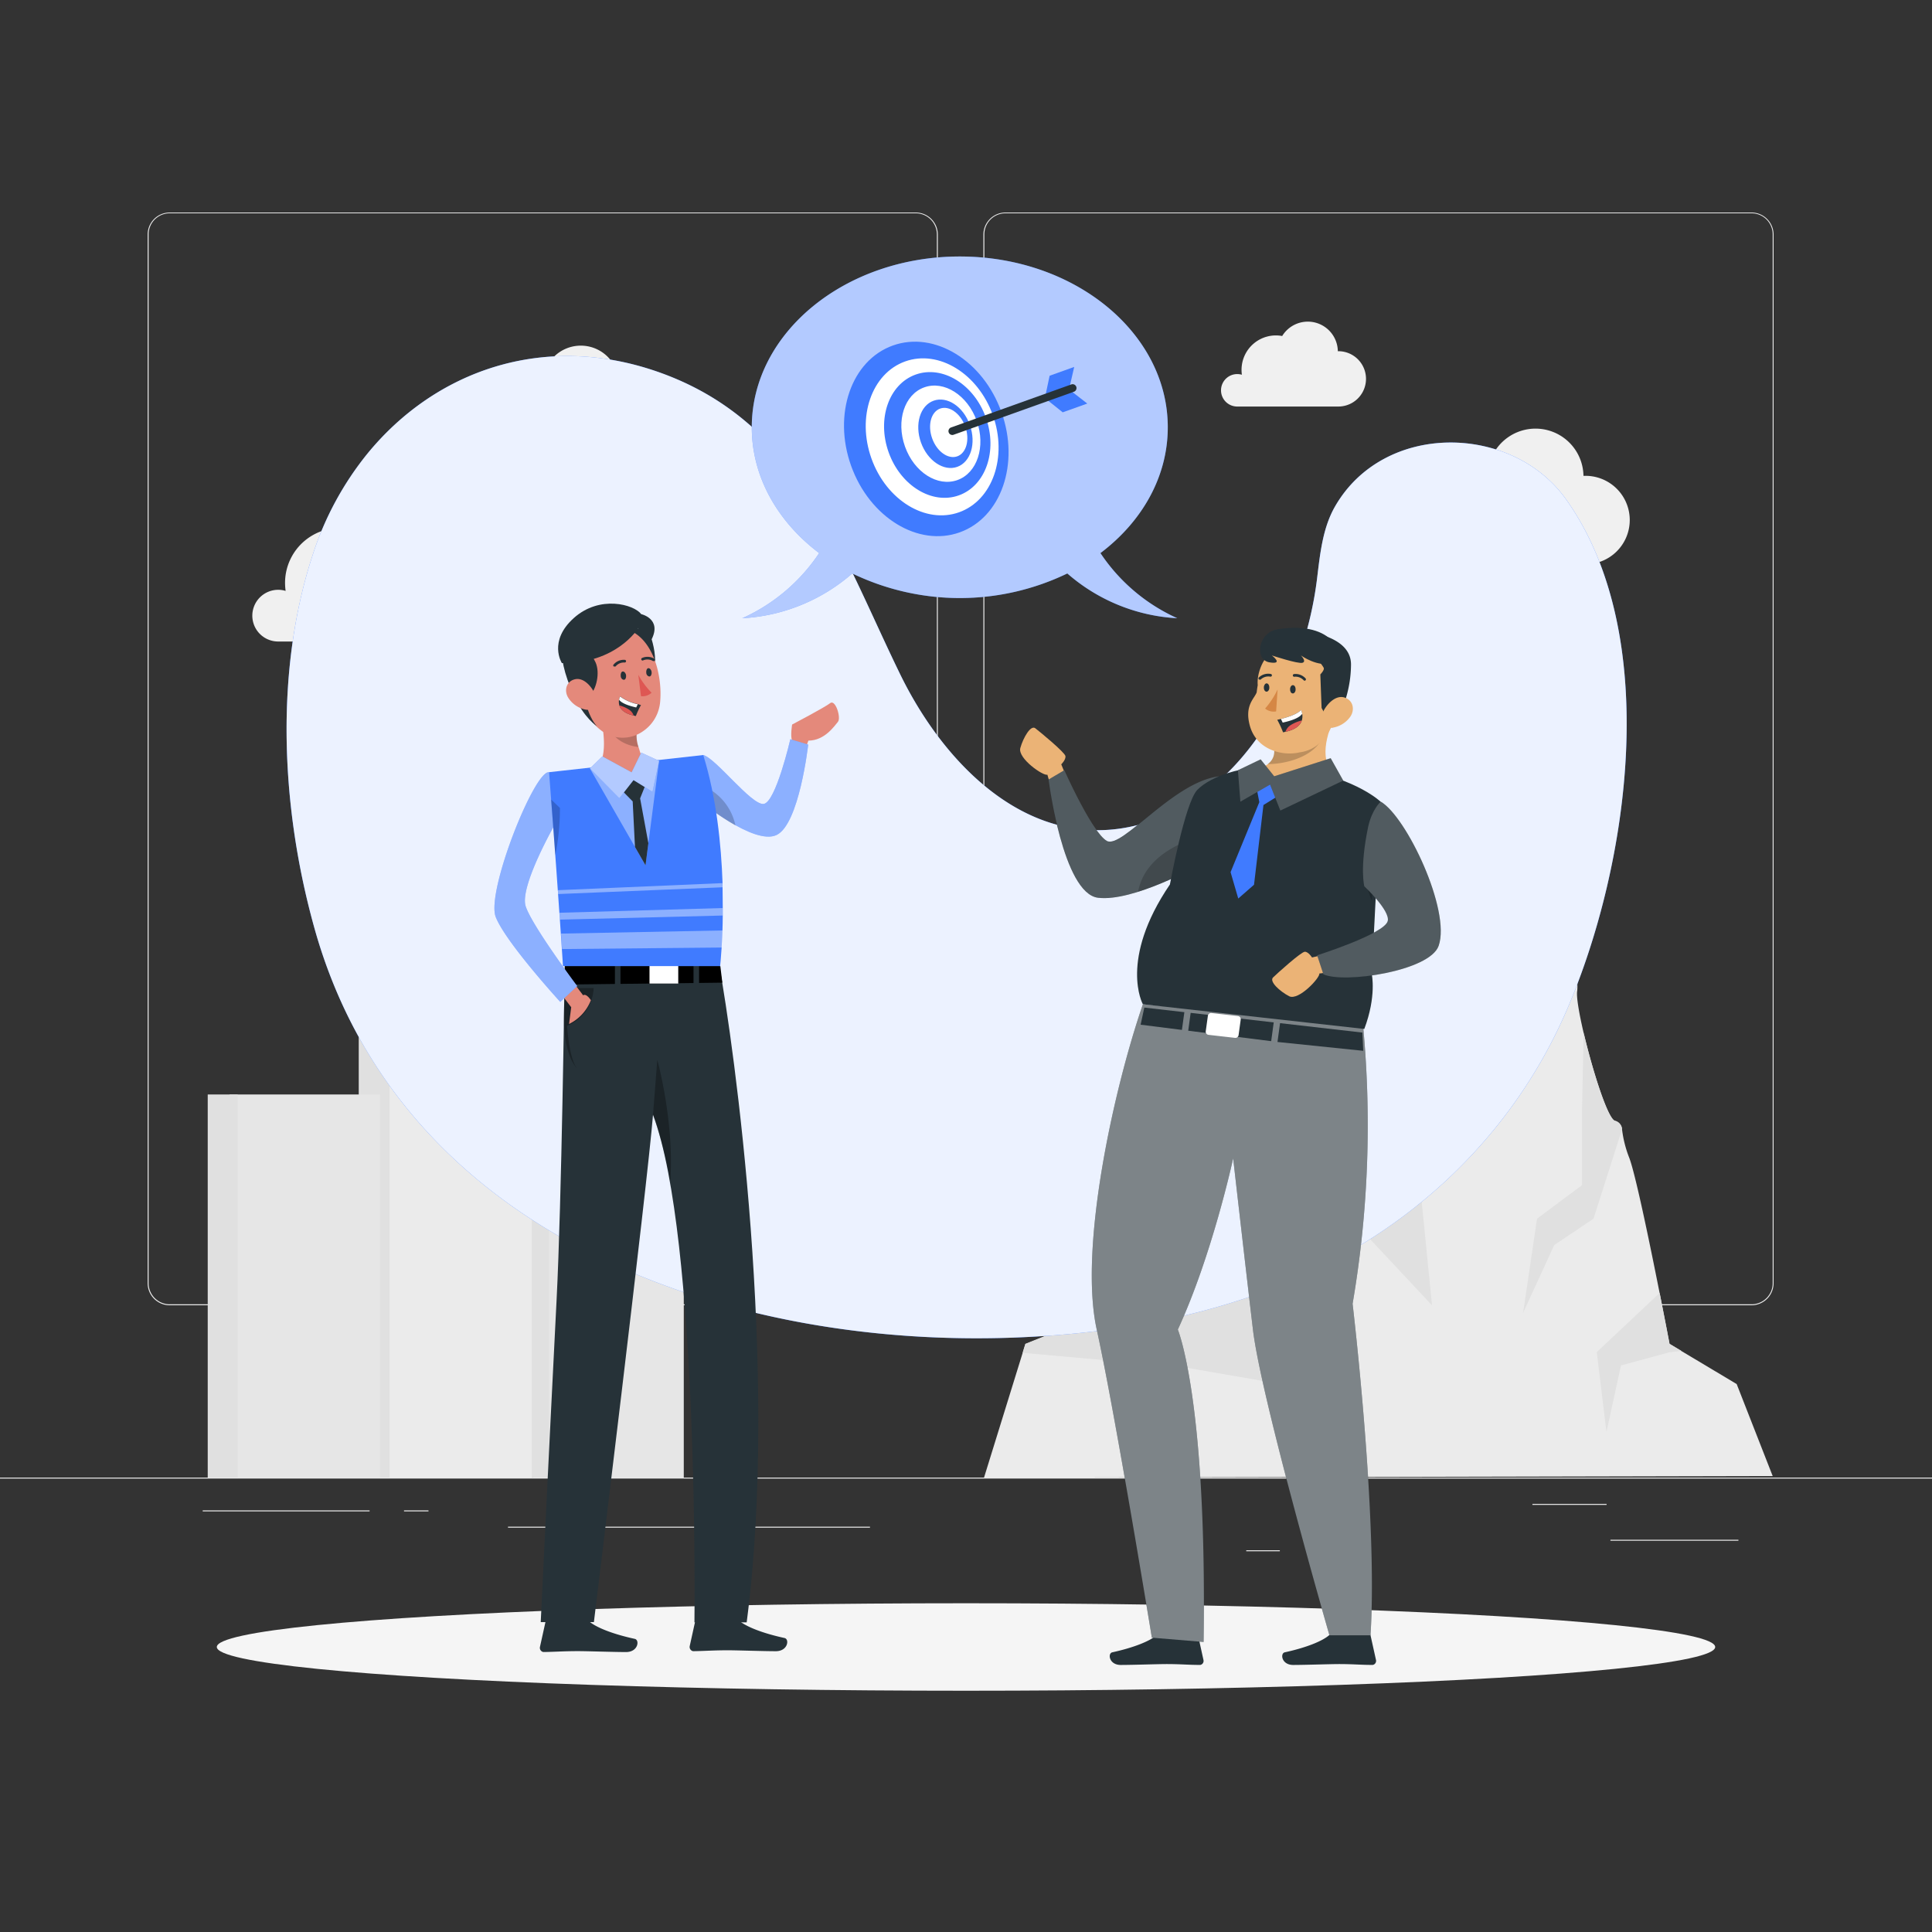 <svg xmlns="http://www.w3.org/2000/svg" viewBox="0 0 500 500"><rect x="0" y="0" width="500" height="500" fill="#333333" stroke="none"/><g id="background-complete"><rect y="382.4" width="500" height="0.25" style="fill:#ebebeb"></rect><rect x="416.78" y="398.49" width="33.12" height="0.25" style="fill:#ebebeb"></rect><rect x="322.53" y="401.21" width="8.69" height="0.25" style="fill:#ebebeb"></rect><rect x="396.59" y="389.21" width="19.19" height="0.25" style="fill:#ebebeb"></rect><rect x="52.46" y="390.89" width="43.19" height="0.25" style="fill:#ebebeb"></rect><rect x="104.56" y="390.89" width="6.33" height="0.25" style="fill:#ebebeb"></rect><rect x="131.47" y="395.11" width="93.68" height="0.25" style="fill:#ebebeb"></rect><path d="M237,337.8H43.91a5.71,5.71,0,0,1-5.7-5.71V60.66A5.71,5.71,0,0,1,43.91,55H237a5.71,5.71,0,0,1,5.71,5.71V332.09A5.71,5.71,0,0,1,237,337.8ZM43.91,55.2a5.46,5.46,0,0,0-5.45,5.46V332.09a5.46,5.46,0,0,0,5.45,5.46H237a5.47,5.47,0,0,0,5.46-5.46V60.66A5.47,5.47,0,0,0,237,55.2Z" style="fill:#ebebeb"></path><path d="M453.31,337.8H260.21a5.72,5.72,0,0,1-5.71-5.71V60.66A5.72,5.72,0,0,1,260.21,55h193.1A5.71,5.71,0,0,1,459,60.66V332.09A5.71,5.71,0,0,1,453.31,337.8ZM260.21,55.2a5.47,5.47,0,0,0-5.46,5.46V332.09a5.47,5.47,0,0,0,5.46,5.46h193.1a5.47,5.47,0,0,0,5.46-5.46V60.66a5.47,5.47,0,0,0-5.46-5.46Z" style="fill:#ebebeb"></path><polygon points="397.24 207.86 397.24 168.35 398.82 168.35 398.82 208.94 397.24 207.86" style="fill:#e0e0e0"></polygon><path d="M398,170.4s5,.84,8.18,3.39,5.27,2,5.27,2a4.51,4.51,0,0,1-5.53,3.59A9,9,0,0,0,398,182.2Z" style="fill:#ebebeb"></path><path d="M458.77,382l-204.12.45,10-32.29.72-2.33,21.24-8.48,20.11-13.44s10.1,4.52,11.49.75a3.36,3.36,0,0,0,.12-1.54c-.47-3.74,1.75-8.62,3.65-12a44.15,44.15,0,0,1,2.47-3.91l20.15-13.32,6-7.83,3.37-9.34,2.78-7.74s3.53-19.75,5.53-20.58,11-6.2,11-6.2a7.93,7.93,0,0,0,5.2-2.31,12.18,12.18,0,0,0,3.3-7c.37-2.18.94-4.88,1.58-7.74,2.14-9.51,5.22-20.81,5.22-20.81l14.75.91s5.56,44.95,4.84,49.25c-.24,1.47.49,5.75,1.67,10.8,2.28,9.7,6.22,22.2,8.09,22.78a2.43,2.43,0,0,1,1.85,2.18h0a29.76,29.76,0,0,0,1.8,7.2c1.58,3.89,5.36,22.23,7.93,35.18h0c1.49,7.49,2.56,13.16,2.56,13.16l3.07,1.84,14.31,8.55Z" style="fill:#ebebeb"></path><path d="M318.21,326.61l14.24,11.2-1.13,20.36-24.9-4.32-41.77-3.74.72-2.33,21.24-8.48,20.11-13.44S316.82,330.38,318.21,326.61Z" style="fill:#e0e0e0"></path><path d="M367.6,307.59l3,30.22-29.9-31.95L322,313.09a44.15,44.15,0,0,1,2.47-3.91l20.15-13.32,6-7.83,3.37-9.34,1.72,12.88Z" style="fill:#e0e0e0"></path><path d="M397.78,269l-4.61-16-14.68-11.14a12.18,12.18,0,0,0,3.3-7c.37-2.18.94-4.88,1.58-7.74L392,241.86Z" style="fill:#e0e0e0"></path><path d="M419.79,292.23,412.4,315.4l-10.16,6.81-8.06,17.55,3.6-24.36,11.64-8.68V287.47l.43-20.21c2.28,9.7,6.22,22.2,8.09,22.78a2.43,2.43,0,0,1,1.85,2.18Z" style="fill:#e0e0e0"></path><path d="M435.15,349.62l-3.07.34-12.57,3.41-3.76,17.22-2.51-20.67,16.28-15.3c1.49,7.49,2.56,13.16,2.56,13.16Z" style="fill:#e0e0e0"></path><rect x="138.02" y="309.65" width="38.94" height="72.75" style="fill:#e6e6e6"></rect><rect x="135.51" y="309.65" width="6.56" height="72.75" transform="translate(277.59 692.04) rotate(180)" style="fill:#e0e0e0"></rect><rect x="98.7" y="247.46" width="38.94" height="134.94" style="fill:#ebebeb"></rect><rect x="92.84" y="247.46" width="7.98" height="134.94" transform="translate(193.66 629.86) rotate(180)" style="fill:#e0e0e0"></rect><rect x="59.39" y="283.25" width="38.94" height="99.15" style="fill:#e6e6e6"></rect><rect x="53.76" y="283.25" width="7.76" height="99.15" transform="translate(115.28 665.65) rotate(180)" style="fill:#e0e0e0"></rect><path d="M139.44,200.69c-2-2-5.67-1.18-8.68,0,0-.29,0-.46,0-.46H99.18s0,.17,0,.46c-3-1.22-6.7-2-8.68,0C88.24,203,88.74,211.08,92.3,216a11.42,11.42,0,0,0,9.56,4.79,21.05,21.05,0,0,0,8.39-2c5.4,7.3,2.5,19.91-5.23,20.95h19.87c-7.74-1-10.63-13.65-5.23-20.95a21,21,0,0,0,8.38,2,11.43,11.43,0,0,0,9.57-4.79C141.16,211.08,141.67,203,139.44,200.69ZM94.67,214.43c-3.37-4.47-3-10.93-2.19-11.77.94-.95,4-.08,6.89,1.24a17.48,17.48,0,0,0,7.88,11.94c.32.22.63.46.93.7C102.18,218.93,97.54,218.21,94.67,214.43Zm40.57,0c-2.87,3.78-7.51,4.49-13.51,2.11.3-.24.61-.48.93-.7a17.48,17.48,0,0,0,7.88-12c2.86-1.31,6-2.18,6.89-1.23C138.2,203.5,138.61,210,135.24,214.43Z" style="fill:#ebebeb"></path><rect x="103" y="238.08" width="23.91" height="10.38" style="fill:#e0e0e0"></rect><path d="M121.82,112a5.32,5.32,0,0,1,5.32-5.32,5.55,5.55,0,0,1,1.53.22,11,11,0,0,1-.12-1.63A11.27,11.27,0,0,1,139.81,94a11,11,0,0,1,2.08.2,9.84,9.84,0,0,1,18.26,5h.16a9.08,9.08,0,1,1,0,18.15H127A5.31,5.31,0,0,1,121.82,112Z" style="fill:#f0f0f0"></path><path d="M316,101a4.2,4.2,0,0,1,4.19-4.19,4.37,4.37,0,0,1,1.21.17,9.07,9.07,0,0,1-.09-1.28,8.89,8.89,0,0,1,10.52-8.74,7.77,7.77,0,0,1,14.4,3.93h.13a7.16,7.16,0,0,1,0,14.32H320.08A4.19,4.19,0,0,1,316,101Z" style="fill:#f0f0f0"></path><path d="M65.3,159.35A6.7,6.7,0,0,1,72,152.64a6.42,6.42,0,0,1,1.92.29,15.61,15.61,0,0,1-.15-2.06,14.22,14.22,0,0,1,16.82-14,12.41,12.41,0,0,1,23,6.28h.21a11.44,11.44,0,1,1,0,22.87h-42A6.69,6.69,0,0,1,65.3,159.35Z" style="fill:#f0f0f0"></path><path d="M361.5,139.35a6.71,6.71,0,0,1,6.71-6.71,6.42,6.42,0,0,1,1.92.29,15.61,15.61,0,0,1-.15-2.06,14.22,14.22,0,0,1,16.82-14,12.41,12.41,0,0,1,23,6.28H410a11.44,11.44,0,1,1,0,22.87H368A6.69,6.69,0,0,1,361.5,139.35Z" style="fill:#f0f0f0"></path></g><g id="background-simple"><path d="M95.09,117.4C112.6,96,140.46,86,169.88,96.1c37,12.75,47.45,46.37,63.1,78.44,12.46,25.52,37,49.24,67.48,37,23.88-9.64,37.41-37.51,40.39-61.75.79-6.45,1.44-13.14,4.68-18.76,12.69-22,45.81-21.41,59.77-1.79,25,35.16,16.25,94.53.47,131.48-15,35.2-44,61.06-79.83,74-19.74,7.12-40.71,10.44-61.62,11.37-75.41,3.36-160.73-25.92-183-106.09-8.48-30.47-10.42-66.06-.31-96.64A81,81,0,0,1,95.09,117.4Z" style="fill:#407BFF"></path><path d="M95.09,117.4C112.6,96,140.46,86,169.88,96.1c37,12.75,47.45,46.37,63.1,78.44,12.46,25.52,37,49.24,67.48,37,23.88-9.64,37.41-37.51,40.39-61.75.79-6.45,1.44-13.14,4.68-18.76,12.69-22,45.81-21.41,59.77-1.79,25,35.16,16.25,94.53.47,131.48-15,35.2-44,61.06-79.83,74-19.74,7.12-40.71,10.44-61.62,11.37-75.41,3.36-160.73-25.92-183-106.09-8.48-30.47-10.42-66.06-.31-96.64A81,81,0,0,1,95.09,117.4Z" style="fill:#fff;opacity:0.9"></path></g><g id="Shadow"><ellipse id="path" cx="250" cy="426.24" rx="193.89" ry="11.32" style="fill:#f5f5f5"></ellipse></g><g id="speech-bubble"><path d="M276.22,148.41A47.13,47.13,0,0,0,304.68,160a47.19,47.19,0,0,1-19.89-16.86c10.71-8.08,17.43-19.68,17.43-32.56,0-24.41-24.1-44.2-53.83-44.2s-53.83,19.79-53.83,44.2c0,12.88,6.73,24.48,17.44,32.56A47.16,47.16,0,0,1,192.1,160a47.16,47.16,0,0,0,28.47-11.59,64,64,0,0,0,55.65,0Z" style="fill:#407BFF"></path><path d="M276.22,148.41A47.13,47.13,0,0,0,304.68,160a47.19,47.19,0,0,1-19.89-16.86c10.71-8.08,17.43-19.68,17.43-32.56,0-24.41-24.1-44.2-53.83-44.2s-53.83,19.79-53.83,44.2c0,12.88,6.73,24.48,17.44,32.56A47.16,47.16,0,0,1,192.1,160a47.16,47.16,0,0,0,28.47-11.59,64,64,0,0,0,55.65,0Z" style="fill:#fff;opacity:0.6"></path><ellipse cx="239.72" cy="113.59" rx="20.66" ry="25.68" transform="translate(-24.25 87.37) rotate(-19.68)" style="fill:#407BFF"></ellipse><ellipse cx="241.24" cy="113.05" rx="16.68" ry="20.73" transform="translate(-23.98 87.85) rotate(-19.68)" style="fill:#fff"></ellipse><ellipse cx="242.56" cy="112.57" rx="13.36" ry="16.6" transform="translate(-23.74 88.26) rotate(-19.68)" style="fill:#407BFF"></ellipse><path d="M252.78,108.92c2.37,6.63.14,13.49-5,15.32s-11.2-2-13.57-8.68-.14-13.49,5-15.32S250.41,102.29,252.78,108.92Z" style="fill:#fff"></path><path d="M251,110c1.69,4.73.23,9.57-3.26,10.82s-7.7-1.57-9.39-6.29-.23-9.58,3.27-10.83S249.34,105.23,251,110Z" style="fill:#407BFF"></path><path d="M249.81,110.39c1.22,3.41.29,6.87-2.07,7.71s-5.28-1.23-6.5-4.65-.29-6.86,2.07-7.71S248.59,107,249.81,110.39Z" style="fill:#fff"></path><polygon points="278 94.96 271.64 97.24 270.42 103.02 275.03 106.71 281.39 104.44 276.67 100.78 278 94.96" style="fill:#407BFF"></polygon><path d="M246.52,112.57a1,1,0,0,1-1-.67,1,1,0,0,1,.61-1.27l31.13-11.14a1,1,0,0,1,.67,1.89l-31.13,11.13A1,1,0,0,1,246.52,112.57Z" style="fill:#263238"></path></g><g id="character-2"><g id="group"><path d="M276.21,201.61l-1.56-3.8s1.24-1.19,1.08-2.15-6.61-6.28-7.8-7.19-3.12,2.44-3.87,5.11,6,7.35,7,6.9l1.08,3.78Z" style="fill:#ebb376"></path><path d="M315.44,200.91c-11.89,1.45-25.14,18.94-29,16.71s-11-18.28-11-18.28l-4.09,2.42s3.72,29.46,12.82,30.58S310.11,224,310.11,224Z" style="fill:#263238"></path><path d="M315.44,200.92l-3.52,15.26-1.81,7.8a94.05,94.05,0,0,1-15.57,6.81c-3.7,1.16-7.43,1.9-10.35,1.54-9.09-1.11-12.81-30.57-12.81-30.57l4.08-2.42s7.1,16,11,18.28S303.56,202.37,315.44,200.92Z" style="fill:#fff;opacity:0.2"></path><path d="M311.92,216.18l-1.81,7.8a94.05,94.05,0,0,1-15.57,6.81C296.4,220.71,307.86,217.14,311.92,216.18Z" style="opacity:0.2;isolation:isolate"></path><path d="M345.28,422.68h8.79a.62.62,0,0,1,.61.49l1.43,6.45a1.07,1.07,0,0,1-.82,1.26,1,1,0,0,1-.24,0c-2.84,0-4.91-.22-8.49-.22-2.2,0-8.83.23-11.87.23s-3.43-3-2.19-3.27c5.58-1.22,9.78-2.9,11.56-4.5A1.72,1.72,0,0,1,345.28,422.68Z" style="fill:#263238"></path><path d="M300.63,422.68h8.79a.63.63,0,0,1,.62.49l1.42,6.45a1.05,1.05,0,0,1-.82,1.26.93.93,0,0,1-.23,0c-2.85,0-4.92-.22-8.49-.22-2.2,0-8.84.23-11.87.23s-3.44-3-2.19-3.27c5.57-1.22,9.77-2.9,11.56-4.5A1.7,1.7,0,0,1,300.63,422.68Z" style="fill:#263238"></path><path d="M352.71,264.89a274.41,274.41,0,0,1-2.66,72.53s6.61,55.53,4.63,85.79l-10.62,0s-17.69-61.27-19.8-79.12-5.12-44.3-5.12-44.3-5.41,25.06-14.32,44.3c0,0,7.61,18.14,6.67,80.85l-13.39-1.11s-9.57-58.48-14.26-79.72,4.4-62.32,11.93-84.17Z" style="fill:#263238"></path><path d="M352.71,264.89a274.41,274.41,0,0,1-2.66,72.53s6.61,55.53,4.63,85.79l-10.62,0s-17.69-61.27-19.8-79.12-5.12-44.3-5.12-44.3-5.41,25.06-14.32,44.3c0,0,7.61,18.14,6.67,80.85l-13.39-1.11s-9.57-58.48-14.26-79.72,4.4-62.32,11.93-84.17Z" style="fill:#fff;opacity:0.4"></path><polygon points="307.51 266.75 328.98 269.45 329.64 264.6 308.14 262.13 307.51 266.75" style="fill:#263238"></polygon><polygon points="331.28 264.79 330.61 269.66 352.8 271.95 352.59 267.23 331.28 264.79" style="fill:#263238"></polygon><polygon points="306.51 261.95 296.15 260.76 295.19 265.19 305.88 266.54 306.51 261.95" style="fill:#263238"></polygon><path d="M319.54,268.59l-6.75-.77a.82.82,0,0,1-.75-.89l.56-4.06a.85.85,0,0,1,1-.69l6.76.77a.81.81,0,0,1,.74.89l-.56,4.06A.84.84,0,0,1,319.54,268.59Z" style="fill:#fff"></path><path d="M295.77,259.9s-6.31-11.43,7-31c0,0,3.87-21.15,7.1-24.49s13.16-7.78,27.33-5.23,20.1,8.3,20.1,8.3l-2.28,44.69s1.26,5.64-1.94,14.12Z" style="fill:#263238"></path><path d="M346.12,200.75c-5.39,2.68-18.05,3.48-18.05,3.48l-7-4.44c3.49-.32,5.68-1,7-2,2.1-1.57,1.94-3.76,1.27-5.9,0,0,0,0,0-.07h0l9.64-3.92,6.64-2.7C343.47,189.52,340.85,197.57,346.12,200.75Z" style="fill:#ebb376"></path><path d="M342.89,188.91c-1.12,6.55-9.59,8.84-14.82,8.84,2.1-1.57,1.94-3.76,1.27-5.9a.11.11,0,0,0,0-.08l9.64-3.92C339.18,188.65,343,188.09,342.89,188.91Z" style="opacity:0.2;isolation:isolate"></path><path d="M346.23,172.48a10.11,10.11,0,0,0-12.81-6.37,9.48,9.48,0,0,0-3.92,2.49h0c-2.65,1.39-4.28,5.77-4,8.72h0q-.17.93-.27,1.86c-.63,1.68-3.16,3.39-1.8,8.53,1.69,6.39,8.54,8.05,12.89,7h0a9.44,9.44,0,0,0,5.18-2.36,12.09,12.09,0,0,0,1.23-1.26c2.83-3.3,3.09-7.45,3.93-13.95A10.12,10.12,0,0,0,346.23,172.48Z" style="fill:#ebb376"></path><path d="M335.3,178.46c0,.6-.39,1.06-.79,1s-.67-.54-.64-1.14.4-1.06.79-1S335.34,177.85,335.3,178.46Z" style="fill:#263238"></path><path d="M328.5,178c0,.6-.4,1.07-.79,1s-.67-.54-.63-1.14.4-1.07.79-1S328.54,177.41,328.5,178Z" style="fill:#263238"></path><path d="M330.64,178.43a21.25,21.25,0,0,1-3.23,4.94,3.46,3.46,0,0,0,2.85.74Z" style="fill:#d58745"></path><path d="M337.75,176.15a.39.39,0,0,1-.36-.1,2.87,2.87,0,0,0-2.39-.91.35.35,0,0,1-.13-.69h0a3.5,3.5,0,0,1,3,1.11.35.35,0,0,1,0,.5h0A.42.42,0,0,1,337.75,176.15Z" style="fill:#263238"></path><path d="M326,175.89a.37.37,0,0,1-.2-.07.35.35,0,0,1,0-.5h0a3.49,3.49,0,0,1,3.11-.89.35.35,0,0,1,.25.43h0a.36.36,0,0,1-.43.25h0a2.86,2.86,0,0,0-2.45.74A.35.35,0,0,1,326,175.89Z" style="fill:#263238"></path><path d="M329.12,168.69c3.23-1.46,3.45,1,3.45,1s2.09-2.44,4.34-2.06,5.49,4.69,5.68,5.25-.89,1.66-.89,1.66.25,6.8.33,8.68l2.78,5.08a30.64,30.64,0,0,0,4.83-16.26c.09-9.69-19-9.22-19-9.22Z" style="fill:#263238"></path><path d="M349.41,185.55a7,7,0,0,1-4.6,2.79c-2.44.36-3.35-1.9-2.42-4.05.85-1.9,3.14-4.44,5.47-3.8S350.74,183.69,349.41,185.55Z" style="fill:#ebb376"></path><path d="M330.55,186.28a24.65,24.65,0,0,1,1.5,3.24l.61-.13c2.79-.59,3.88-1.79,4.25-2.93a3.89,3.89,0,0,0-.19-2.69c-1.29,1.2-3.84,1.95-5.22,2.29C330.92,186.21,330.55,186.28,330.55,186.28Z" style="fill:#263238"></path><path d="M331.5,186.06l.46.95c2.63-.57,4.39-1.32,5.05-2.29a3.79,3.79,0,0,0-.29-.95C335.43,185,332.88,185.72,331.5,186.06Z" style="fill:#fff"></path><path d="M332.66,189.39c2.79-.59,3.88-1.79,4.25-2.93a9.27,9.27,0,0,0-3,1.27A3.45,3.45,0,0,0,332.66,189.39Z" style="fill:#de5753"></path><path d="M330.64,162.86c-5.14.84-6,7.89-2.13,8.55s.65-1.78.65-1.78,6.75,2.23,7.91,1.9-.39-1.9-.39-1.9,4.44,3.19,8.11,1.93S345.6,160.43,330.64,162.86Z" style="fill:#263238"></path><polygon points="324.9 202.37 325.91 207.6 318.47 225.71 320.46 232.54 324.54 228.97 326.98 208.34 333.06 204.56 331.71 202.37 327.27 201.37 324.9 202.37" style="fill:#407BFF"></polygon><polygon points="326.25 196.52 329.76 200.9 344.38 196.22 347.63 202.01 331.35 209.77 328.69 203.05 321.01 207.47 320.37 199.34 326.25 196.52" style="fill:#263238"></polygon><path d="M356.54,213.4c-.47,4.34-1.09,11-1.5,19.81a25.52,25.52,0,0,1-1.13-16A12.32,12.32,0,0,1,356.54,213.4Z" style="opacity:0.2;isolation:isolate"></path><path d="M343.44,246.89l-3.89.9s-.91-1.47-1.85-1.48-7.16,5.61-8.23,6.65,1.75,3.61,4.16,4.86,8.06-4.81,7.81-5.88l3.79-.42Z" style="fill:#ebb376"></path><path d="M357.33,207.46c6.7,3.91,18.17,28.15,15,37.3-2.27,6.58-24.52,9.84-29.83,7.39l-1.62-4.92s17.35-5.49,18.26-8.85c.72-2.67-6.05-9-6.05-9s-1.27-4.6,1-15.45C355.11,209.38,357.33,207.46,357.33,207.46Z" style="fill:#263238"></path><path d="M357.33,207.46c6.7,3.91,18.17,28.15,15,37.3-2.27,6.58-24.52,9.84-29.83,7.39l-1.62-4.92s17.35-5.49,18.26-8.85c.72-2.67-6.05-9-6.05-9s-1.27-4.6,1-15.45C355.11,209.38,357.33,207.46,357.33,207.46Z" style="fill:#fff;opacity:0.2"></path><polygon points="326.25 196.52 329.76 200.9 344.38 196.22 347.63 202.01 331.35 209.77 328.69 203.05 321.01 207.47 320.37 199.34 326.25 196.52" style="fill:#fff;opacity:0.2"></polygon></g></g><g id="character-1"><g id="group"><path d="M205,191.67c-.51-1.14,0-4.16,0-4.16s8.49-4.46,9.85-5.54,2.89,3.82,2,4.85-3.4,4.85-7.64,4.85L208,195Z" style="fill:#e4897b"></path><path d="M182,195.4c3.21.77,12.46,13,15.61,12.66s6.93-16.75,6.93-16.75l4.62,1.39s-2.31,20.63-8.19,23.4-20-9-20-9Z" style="fill:#407BFF"></path><path d="M182,195.4c3.21.77,12.46,13,15.61,12.66s6.93-16.75,6.93-16.75l4.62,1.39s-2.31,20.63-8.19,23.4-20-9-20-9Z" style="fill:#fff;opacity:0.4"></path><path d="M182,208a70.78,70.78,0,0,0,8.33,5.62,14.31,14.31,0,0,0-7.21-9.66Z" style="opacity:0.2;isolation:isolate"></path><path d="M151,419h-9.14a.66.66,0,0,0-.64.52l-1.48,6.7a1.11,1.11,0,0,0,.85,1.32l.25,0c3-.05,5.11-.23,8.82-.23,2.29,0,9.19.24,12.35.24s3.57-3.12,2.28-3.41c-5.8-1.26-10.17-3-12-4.68A1.82,1.82,0,0,0,151,419Z" style="fill:#263238"></path><path d="M189.76,418.76h-9.14a.66.66,0,0,0-.64.52L178.5,426a1.11,1.11,0,0,0,.85,1.32l.25,0c3-.05,5.11-.23,8.82-.23,2.29,0,9.19.24,12.35.24s3.57-3.12,2.28-3.41c-5.8-1.26-10.17-3-12-4.68A1.86,1.86,0,0,0,189.76,418.76Z" style="fill:#263238"></path><path d="M146.15,249.54h39.94c3.79,20.74,15.68,104.94,7.15,170.33H179.72S181,320.57,169,288.48C167.66,305.65,153.7,419.8,153.7,419.8H139.94s2.05-42.94,4.11-83.5C145.35,310.76,146.09,254.78,146.15,249.54Z" style="fill:#263238"></path><path d="M169,288.48a107.58,107.58,0,0,1,4.46,17.28c1.12-15.28-3.35-31.49-3.35-31.49Z" style="opacity:0.3;isolation:isolate"></path><polygon points="186.42 250.02 146.22 250.02 146.22 254.8 186.94 254.31 186.42 250.02"></polygon><rect x="159.14" y="247.86" width="1.44" height="8.5" transform="translate(319.72 504.22) rotate(180)" style="fill:#263238"></rect><rect x="179.48" y="247.86" width="1.44" height="8.5" transform="translate(360.4 504.22) rotate(180)" style="fill:#263238"></rect><rect x="168.1" y="249.18" width="7.44" height="5.36" transform="translate(343.63 503.72) rotate(180)" style="fill:#fff"></rect><path d="M153.64,255.7h-6.93l-.08,1.6-.41-.06c-1.54,15.4,3.16,19.25,3.16,19.25-2.08-2.17-2.62-11-2.62-11v0A11.09,11.09,0,0,0,153.64,255.7Z" style="opacity:0.3;isolation:isolate"></path><path d="M146.57,251.86l4.35,5.73s.66-.7,2,1.26a11.48,11.48,0,0,1-5.65,6.16l.56-4.34-4.48-5.87Z" style="fill:#e4897b"></path><path d="M142.1,199.86c-3.71-.69-16.33,30.93-13.81,37.44s16.71,22,16.71,22l4.38-4.1s-11.65-15.53-13.33-20.64,7.62-21.32,7.62-21.32a23.62,23.62,0,0,0,.76-7.74A10.41,10.41,0,0,0,142.1,199.86Z" style="fill:#407BFF"></path><path d="M142.1,199.86c-3.71-.69-16.33,30.93-13.81,37.44s16.71,22,16.71,22l4.38-4.1s-11.65-15.53-13.33-20.64,7.62-21.32,7.62-21.32a23.62,23.62,0,0,0,.76-7.74A10.41,10.41,0,0,0,142.1,199.86Z" style="fill:#fff;opacity:0.4"></path><path d="M187.05,235c0,.66,0,1.31,0,1.94,0,1.38-.05,2.68-.08,3.87-.07,1.67-.14,3.15-.21,4.42-.19,3-.39,4.79-.39,4.79H145.7c-.1-1.47-.2-2.94-.29-4.4s-.18-2.7-.27-4-.16-2.37-.24-3.54c-.05-.59-.08-1.19-.13-1.78-.11-1.65-.23-3.28-.34-4.88,0-.33,0-.65-.07-1-.15-2.21-.3-4.38-.46-6.49-.06-.87-.13-1.72-.19-2.57-.24-3.24-.46-6.32-.68-9.2-.14-1.83-.27-3.59-.4-5.24-.19-2.62-.37-5-.53-7.08L182,195.4c3.41,11,4.65,23.11,5,33.17,0,.36,0,.72,0,1.06C187,231.5,187.06,233.29,187.05,235Z" style="fill:#407BFF"></path><path d="M142.63,206.9c.13,1.66.26,3.41.4,5.25.22,2.88.44,5.95.68,9.2a61.63,61.63,0,0,0,1.2-12.25Z" style="opacity:0.2;isolation:isolate"></path><path d="M187,240.8c-.07,1.67-.14,3.15-.21,4.42l-41.33.39c-.1-1.35-.18-2.7-.27-4Z" style="fill:#fff;opacity:0.4"></path><path d="M187.05,235c0,.66,0,1.31,0,1.94L144.9,238c-.05-.59-.08-1.19-.13-1.78Z" style="fill:#fff;opacity:0.4"></path><path d="M187,229.63l-42.56,1.75c0-.33,0-.65-.07-1l42.6-1.83C187,228.93,187,229.29,187,229.63Z" style="fill:#fff;opacity:0.4"></path><path d="M154.62,198.73c3.59,3,9,3.94,9,3.94s6.16-4.62,5-6.22c-3.13-.37-2.69-1.31-3.39-3.14a8.9,8.9,0,0,1-.47-3.54,16.7,16.7,0,0,1,.17-2l-10.8-7.28C155.74,185.55,157.83,194.88,154.62,198.73Z" style="fill:#e4897b"></path><path d="M156.78,185.32c.69,6.25,5.92,7.75,8.46,8a8.9,8.9,0,0,1-.47-3.54Z" style="opacity:0.2;isolation:isolate"></path><path d="M167.45,162.22s4.42,9.18.44,14.46S158.41,164,158.41,164Z" style="fill:#263238"></path><path d="M155.39,188.89a9.14,9.14,0,0,0,11.08.31,10.16,10.16,0,0,0,4.17-6.23,9.18,9.18,0,0,0,.18-1.07c.71-6.66-1.65-17.2-9.06-19.15a9.93,9.93,0,0,0-12.29,11.58C150.82,181.45,151.28,185.7,155.39,188.89Z" style="fill:#e4897b"></path><path d="M160.64,174.93c0,.58.44,1,.83,1s.63-.57.56-1.15-.46-1-.84-1S160.57,174.34,160.64,174.93Z" style="fill:#263238"></path><path d="M167.25,174.07c0,.59.45,1,.83,1s.63-.57.56-1.15-.45-1-.83-1S167.18,173.52,167.25,174.07Z" style="fill:#263238"></path><path d="M165.19,174.63a20.91,20.91,0,0,0,3.44,4.65,3.45,3.45,0,0,1-2.74.89Z" style="fill:#de5753"></path><path d="M169.32,171.05a.38.38,0,0,1-.37,0,2.8,2.8,0,0,0-2.49-.15.34.34,0,1,1-.33-.6h0a3.44,3.44,0,0,1,3.15.14.35.35,0,0,1,.15.47h0A.69.69,0,0,1,169.32,171.05Z" style="fill:#263238"></path><path d="M159,172.47a.34.34,0,0,1-.2,0,.35.35,0,0,1,0-.49h0a3.44,3.44,0,0,1,2.93-1.21.35.35,0,0,1,.29.4h0a.36.36,0,0,1-.39.29h0a2.76,2.76,0,0,0-2.3,1A.35.35,0,0,1,159,172.47Z" style="fill:#263238"></path><path d="M153.59,164.69l.86,1.24c-2.22,1.19-1.27,3.84-.57,5,1.48,2.47.71,6.83-1,8.83,0,0-.27-1.13-1.19-.69s.41,6.36,2.8,8.87c0,0-3.31-2.06-6-8-2.52-5.53-3.57-10.32-2.78-12.77Z" style="fill:#263238"></path><path d="M147.1,180.63a6.88,6.88,0,0,0,4.36,3c2.37.47,3.37-1.7,2.56-3.85-.73-1.9-2.85-4.49-5.16-4S145.88,178.74,147.1,180.63Z" style="fill:#e4897b"></path><path d="M165.89,182.46a21,21,0,0,0-1.33,2.84c-.19,0-.37-.07-.55-.12-2.44-.54-3.4-1.6-3.72-2.61a3.19,3.19,0,0,1-.07-1.52,3,3,0,0,1,.26-.84,11.76,11.76,0,0,0,4.58,2C165.57,182.4,165.89,182.46,165.89,182.46Z" style="fill:#263238"></path><path d="M165.06,182.26l-.41.83c-2.31-.52-3.86-1.19-4.43-2a3,3,0,0,1,.26-.84A11.76,11.76,0,0,0,165.06,182.26Z" style="fill:#fff"></path><path d="M164,185.18c-2.44-.54-3.4-1.6-3.72-2.61a8.13,8.13,0,0,1,2.6,1.14A3,3,0,0,1,164,185.18Z" style="fill:#de5753"></path><path d="M145.41,171.6s-3.62-5.64,3.1-11.66,15.57-3.5,17.44-1c0,0,5.36,1.18,2.7,6.5l-3.53-2.78S159.51,171.78,145.41,171.6Z" style="fill:#263238"></path><polygon points="170.57 196.9 167.06 223.94 152.67 198.88 163.44 200.8 170.57 196.9" style="fill:#407BFF"></polygon><polygon points="170.57 196.9 167.8 218.22 167.06 223.94 164.33 219.19 152.67 198.88 163.44 200.8 170.57 196.9" style="fill:#fff;opacity:0.4"></polygon><polygon points="167.8 218.22 167.06 223.94 164.33 219.19 163.74 207.4 158.83 202.4 163.44 200.8 163.89 200.65 167.85 201.14 165.66 206.62 167.8 218.22" style="fill:#263238"></polygon><polygon points="155.88 195.75 163.46 199.88 165.95 194.78 170.57 196.9 168.87 204.92 163.95 201.89 160.28 206.58 152.67 198.88 155.88 195.75" style="fill:#407BFF"></polygon><polygon points="155.88 195.75 163.46 199.88 165.95 194.78 170.57 196.9 168.87 204.92 163.95 201.89 160.28 206.58 152.67 198.88 155.88 195.75" style="fill:#fff;opacity:0.6"></polygon></g></g></svg>